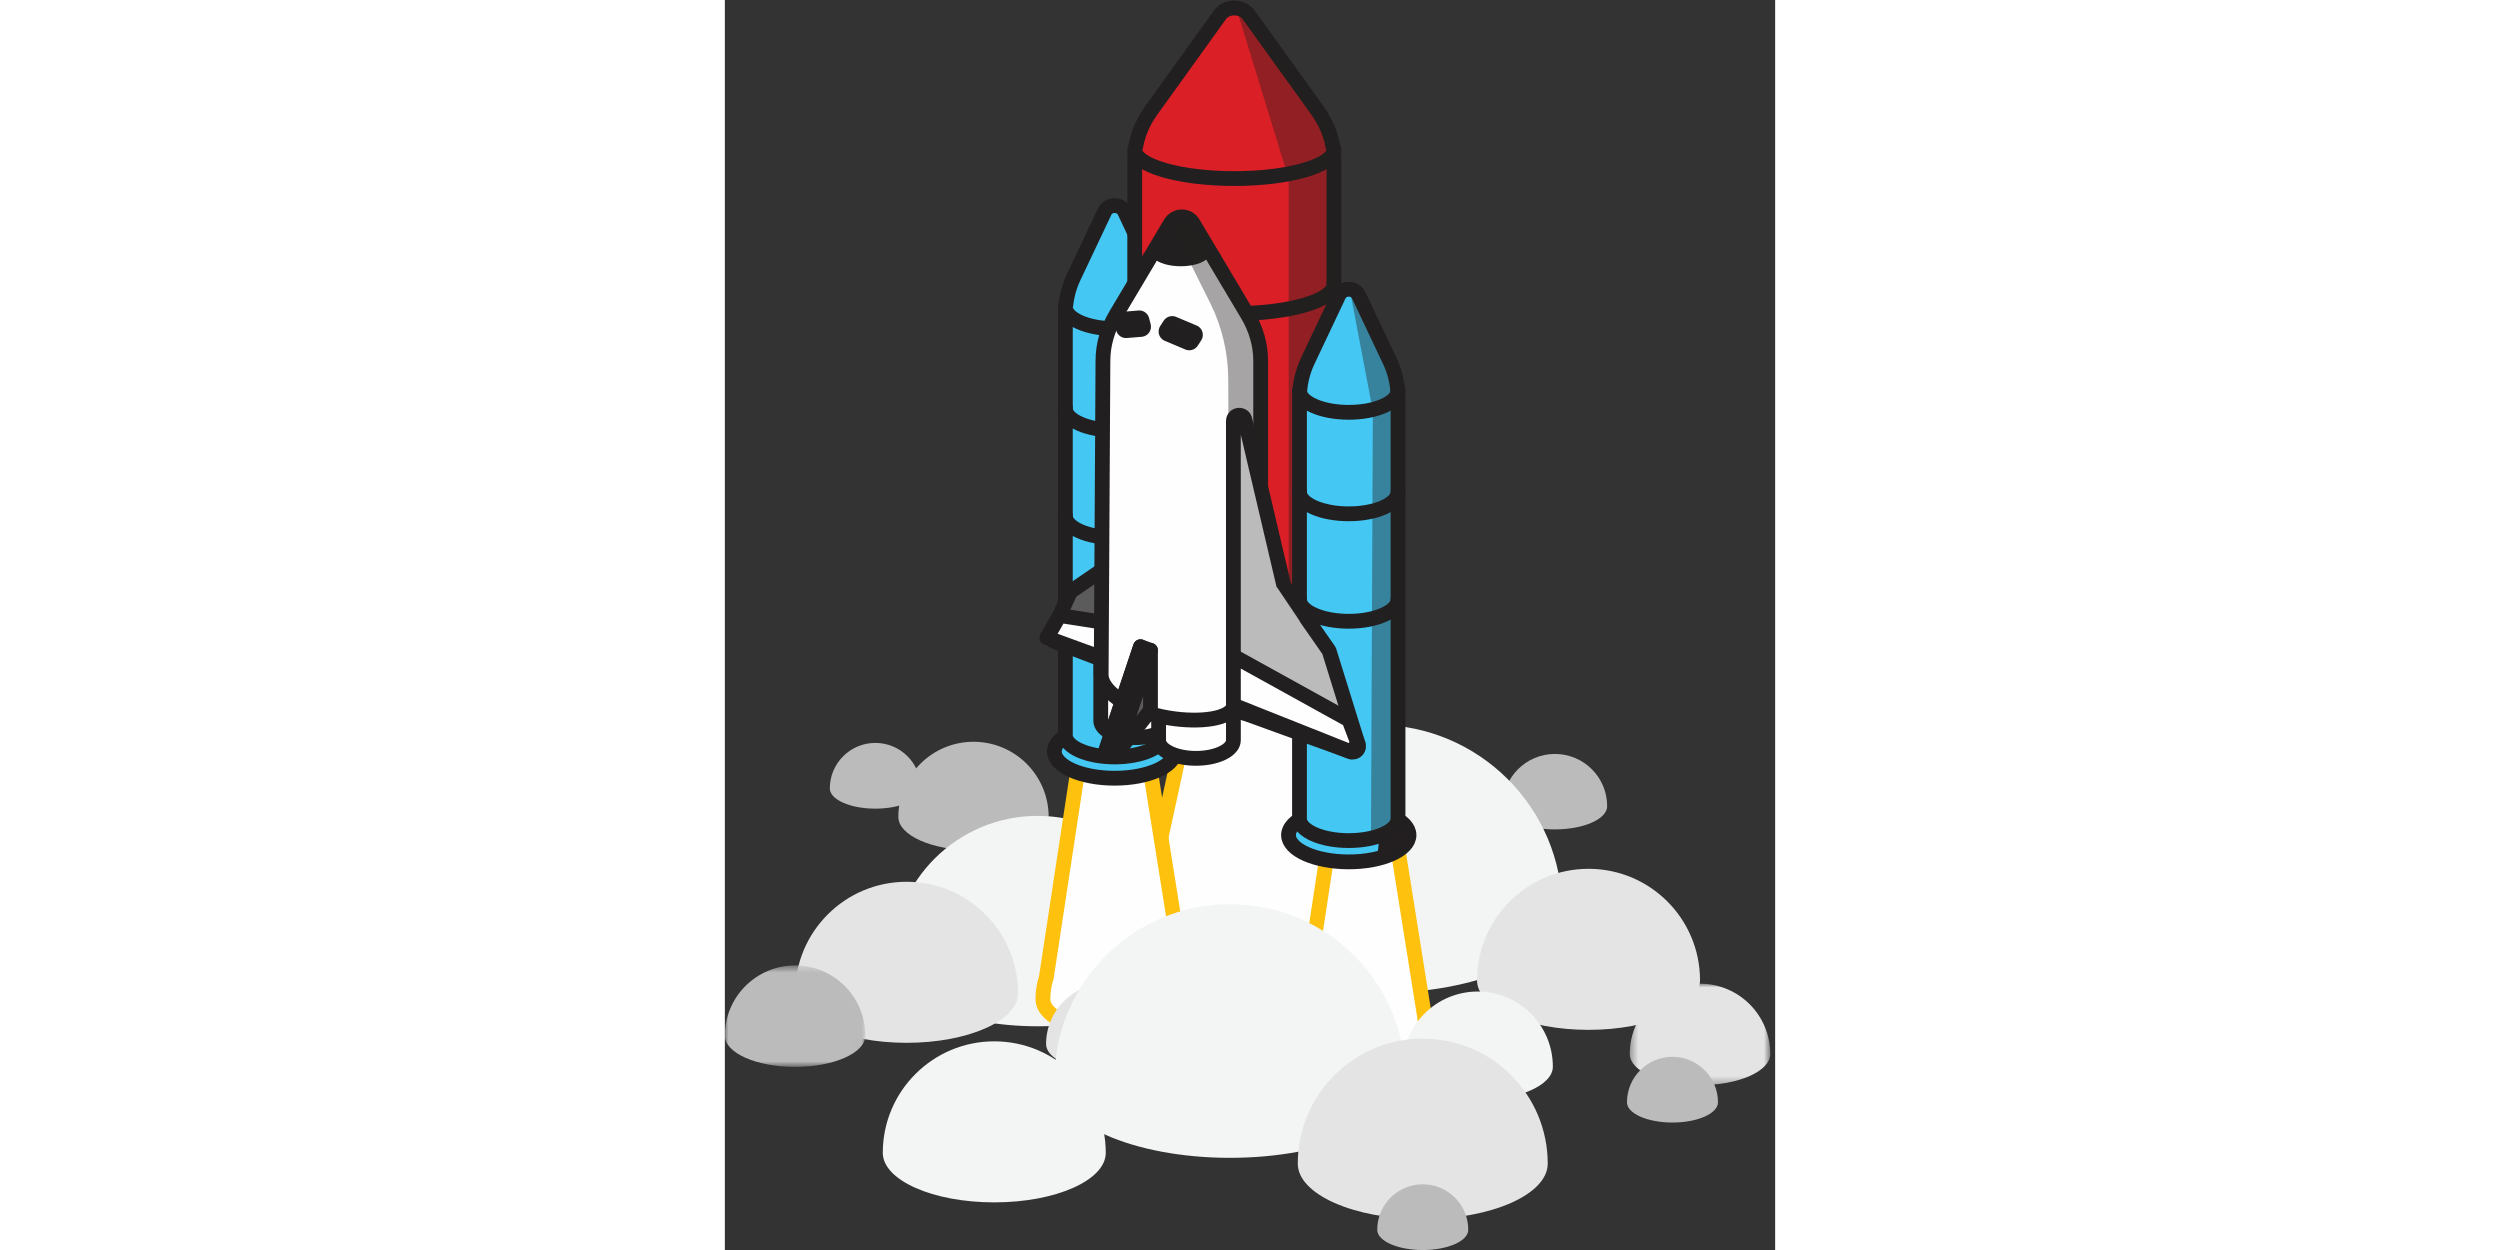 <?xml version="1.0" encoding="UTF-8" standalone="no"?>
<svg width="400px" height="200px" viewBox="0 0 142 169" version="1.1" xmlns="http://www.w3.org/2000/svg" xmlns:xlink="http://www.w3.org/1999/xlink">
  <rect x="0" y="0" width="142" height="169" fill="#333333" stroke="none"/>
  <!-- Generator: Sketch 42 (36781) - http://www.bohemiancoding.com/sketch -->
  <title>rocket</title>
  <desc>Created with Sketch.</desc>
  <defs>
    <linearGradient id="lightgradient" x1="0" x2="0" y1="0" y2="1">
        <stop offset="50%" stop-color="#FFE8A4" />
        <stop offset="100%" stop-opacity="0" />
      </linearGradient>
      <polygon id="path-1" points="19.339 0.992 19.339 14.709 0.345 14.709 0.345 0.992 19.339 0.992"></polygon>
      <polygon id="path-3" points="0 14.241 0 0.524 18.994 0.524 18.994 14.241 7.56502066e-16 14.241"></polygon>
  </defs>
  <g id="Page-1" stroke="none" stroke-width="1" fill="none" fill-rule="evenodd">
      <g id="rocket">
          <path d="M112.226,101.934 C116.126,101.934 119.288,105.096 119.288,108.996 C119.288,110.73 116.126,112.135 112.226,112.135 C108.325,112.135 105.164,110.73 105.164,108.996 C105.164,105.096 108.325,101.934 112.226,101.934" id="bubble-2" fill="#BBBBBB"></path>
          <path d="M88.091,97.991 C101.97,97.991 113.222,109.242 113.222,123.122 C113.222,129.29 101.97,134.29 88.091,134.29 C74.212,134.29 62.96,129.29 62.96,123.122 C62.96,109.242 74.212,97.991 88.091,97.991" id="bubble-3" fill="#F3F4F4"></path>
          <path d="M116.769,117.464 C125.094,117.464 131.842,124.212 131.842,132.537 C131.842,136.237 125.094,139.236 116.769,139.236 C108.444,139.236 101.696,136.237 101.696,132.537 C101.696,124.212 108.444,117.464 116.769,117.464" id="bubble-3" fill="#E5E4E4"></path>
          <g id="Group-9" transform="translate(122, 132.004)">
              <mask id="mask-2" fill="white">
                  <use xlink:href="#path-1"></use>
              </mask>
              <g id="Clip-8"></g>
              <path d="M9.842,0.992 C15.087,0.992 19.339,5.244 19.339,10.489 C19.339,12.82 15.087,14.709 9.842,14.709 C4.597,14.709 0.345,12.82 0.345,10.489 C0.345,5.244 4.597,0.992 9.842,0.992" id="bubble-1" fill="#E5E4E4" mask="url(#mask-2)"></path>
          </g>
          <path d="M33.618,100.288 C39.23,100.288 43.779,104.837 43.779,110.449 C43.779,112.942 39.23,114.964 33.618,114.964 C28.006,114.964 23.457,112.942 23.457,110.449 C23.457,104.837 28.006,100.288 33.618,100.288" id="bubble-22" fill="#BBBBBB"></path>

                    <path d="M20.344,100.443 C23.742,100.443 26.496,103.197 26.496,106.595 C26.496,108.105 23.742,109.329 20.344,109.329 C16.946,109.329 14.192,108.105 14.192,106.595 C14.192,103.197 16.946,100.443 20.344,100.443" id="bubble-12" fill="#BBBBBB"></path>

          <path d="M42.294,110.307 C53.17,110.307 61.987,119.124 61.987,130.001 C61.987,134.835 53.17,138.753 42.294,138.753 C31.416,138.753 22.599,134.835 22.599,130.001 C22.599,119.124 31.416,110.307 42.294,110.307" id="bubble-32" fill="#F3F4F4"></path>
                <g id="jets" transform="translate(1, 1)">
          <path d="M44.305,73.693 L44.119,72.875 C43.985,71.942 43.784,71.032 43.5,70.156 L27.529,0 L12.203,70.576 C11.996,71.279 11.845,72.004 11.733,72.742 L11.526,73.693 L11.603,73.693 C11.557,74.195 11.526,74.702 11.526,75.216 C11.526,79.239 18.864,82.5 27.916,82.5 C36.967,82.5 44.305,79.239 44.305,75.216 C44.305,74.702 44.274,74.195 44.228,73.693 L44.305,73.693 Z" id="Fill-1" fill="#FEFEFE"></path>
          <path d="M44.305,73.693 L44.119,72.875 C43.985,71.942 43.784,71.032 43.5,70.156 L27.529,0 L12.203,70.576 C11.996,71.279 11.845,72.004 11.733,72.742 L11.526,73.693 L11.603,73.693 C11.557,74.195 11.526,74.702 11.526,75.216 C11.526,79.239 18.864,82.5 27.916,82.5 C36.967,82.5 44.305,79.239 44.305,75.216 C44.305,74.702 44.274,74.195 44.228,73.693 L44.305,73.693 Z" id="Stroke-3" stroke="#FDC10E" stroke-width="2" stroke-linecap="round" stroke-linejoin="round"></path>
          <path d="M19.456,75.153 C19.456,75.138 19.461,75.124 19.461,75.109 C19.461,74.037 19.281,73.008 18.961,72.044 L9.503,12.649 L0.468,72.13 C0.167,73.069 0,74.069 0,75.109 C0,75.129 0.006,75.149 0.007,75.17 L0.005,75.185 L0.008,75.185 C0.101,77.538 4.414,79.433 9.73,79.433 C15.047,79.433 19.36,77.538 19.452,75.185 L19.461,75.185 L19.456,75.153 Z" id="Fill-5" fill="#FEFEFE"></path>
          <path d="M19.456,75.153 C19.456,75.138 19.461,75.124 19.461,75.109 C19.461,74.037 19.281,73.008 18.961,72.044 L9.503,12.649 L0.468,72.13 C0.167,73.069 0,74.069 0,75.109 C0,75.129 0.006,75.149 0.007,75.17 L0.005,75.185 L0.008,75.185 C0.101,77.538 4.414,79.433 9.73,79.433 C15.047,79.433 19.36,77.538 19.452,75.185 L19.461,75.185 L19.456,75.153 Z" id="Stroke-7" stroke="#FDC10E" stroke-width="2" stroke-linecap="round" stroke-linejoin="round"></path>
          <path d="M53.117,86.954 L53.108,86.898 C53.09,85.948 52.944,85.03 52.672,84.165 L43.158,24.419 L34.02,84.589 C33.846,85.246 33.74,85.93 33.709,86.635 L33.66,86.954 L33.693,86.954 C33.691,86.994 33.687,87.033 33.687,87.074 C33.687,89.459 38.035,91.392 43.401,91.392 C48.767,91.392 53.117,89.459 53.117,87.074 C53.117,87.033 53.111,86.994 53.111,86.954 L53.117,86.954 Z" id="Fill-9" fill="#FEFEFE"></path>
          <path d="M53.117,86.954 L53.108,86.898 C53.09,85.948 52.944,85.03 52.672,84.165 L43.158,24.419 L34.02,84.589 C33.846,85.246 33.74,85.93 33.709,86.635 L33.66,86.954 L33.693,86.954 C33.691,86.994 33.687,87.033 33.687,87.074 C33.687,89.459 38.035,91.392 43.401,91.392 C48.767,91.392 53.117,89.459 53.117,87.074 C53.117,87.033 53.111,86.994 53.111,86.954 L53.117,86.954 Z" id="Stroke-11" stroke="#FDC10E" stroke-width="2" stroke-linecap="round" stroke-linejoin="round"></path>
      </g>



          <g id="Group-39" transform="translate(46, 41.004)"></g>
          <g id="Group-51" transform="translate(55, 20.004)"></g>
          <g id="Group-55" transform="translate(55, 38.004)"></g>
          <path d="M24.57,119.217 C16.245,119.217 9.497,125.965 9.497,134.29 C9.497,137.99 16.245,140.989 24.57,140.989 C32.895,140.989 39.643,137.99 39.643,134.29 C39.643,125.965 32.895,119.217 24.57,119.217" id="bubble-22" fill="#E5E4E4"></path>
          <g id="Group-116" transform="translate(0, 130.004)">
              <mask id="mask-4" fill="white">
                  <use xlink:href="#path-3"></use>
              </mask>
              <g id="Clip-115"></g>
              <path d="M9.497,0.524 C4.252,0.524 -0,4.776 -0,10.021 C-0,12.352 4.252,14.241 9.497,14.241 C14.742,14.241 18.994,12.352 18.994,10.021 C18.994,4.776 14.742,0.524 9.497,0.524" id="bubble-32" fill="#BBBBBB" mask="url(#mask-4)"></path>
          </g>
          <g transform="translate(10, 0)"><path d="M41.642,132.952 C37.108,132.952 33.431,136.628 33.431,141.164 C33.431,143.179 37.108,144.813 41.642,144.813 C46.178,144.813 49.855,143.179 49.855,141.164 C49.855,136.628 46.178,132.952 41.642,132.952" id="bubble-32" fill="#E5E4E4"></path></g>
          <g transform="translate(-5,0)"><path d="M106.783,134.055 C101.172,134.055 96.622,138.604 96.622,144.216 C96.622,146.709 101.172,148.731 106.783,148.731 C112.395,148.731 116.944,146.709 116.944,144.216 C116.944,138.604 112.395,134.055 106.783,134.055" id="bubble-2" fill="#F3F4F4"></path></g>
          <path d="M68.297,122.248 C55.186,122.248 44.557,132.877 44.557,145.988 C44.557,151.816 55.186,156.539 68.297,156.539 C81.409,156.539 92.038,151.816 92.038,145.988 C92.038,132.877 81.409,122.248 68.297,122.248" id="bubble-3" fill="#F3F4F4"></path>
          <path d="M36.426,140.789 C28.101,140.789 21.353,147.537 21.353,155.862 C21.353,159.562 28.101,162.561 36.426,162.561 C44.751,162.561 51.499,159.562 51.499,155.862 C51.499,147.537 44.751,140.789 36.426,140.789" id="bubble-12" fill="#F3F4F4"></path>
          <path d="M94.356,140.423 C85.025,140.423 77.46,147.988 77.46,157.319 C77.46,161.466 85.025,164.828 94.356,164.828 C103.687,164.828 111.252,161.466 111.252,157.319 C111.252,147.988 103.687,140.423 94.356,140.423" id="bubble-2" fill="#E5E4E4"></path>
          <path d="M94.356,160.118 C90.958,160.118 88.204,162.872 88.204,166.27 C88.204,167.78 90.958,169.004 94.356,169.004 C97.754,169.004 100.508,167.78 100.508,166.27 C100.508,162.872 97.754,160.118 94.356,160.118" id="bubble-1" fill="#BBBBBB"></path>
          <path d="M128.117,142.881 C124.719,142.881 121.965,145.636 121.965,149.034 C121.965,150.543 124.719,151.768 128.117,151.768 C131.515,151.768 134.269,150.543 134.269,149.034 C134.269,145.636 131.515,142.881 128.117,142.881" id="bubble-3" fill="#BBBBBB"></path>
          <g id="ship" transform="translate(43, 0)">
              <path d="M17.843,101.596 C17.843,103.595 14.196,105.216 9.697,105.216 C5.199,105.216 1.552,103.595 1.552,101.596 C1.552,99.597 5.199,97.976 9.697,97.976 C14.196,97.976 17.843,99.597 17.843,101.596" id="Fill-28" fill="#44C7F3"></path>
              <path d="M17.843,101.596 C17.843,103.595 14.196,105.216 9.697,105.216 C5.199,105.216 1.552,103.595 1.552,101.596 C1.552,99.597 5.199,97.976 9.697,97.976 C14.196,97.976 17.843,99.597 17.843,101.596 Z" id="Stroke-30" stroke="#221F20" stroke-width="2" stroke-linecap="round" stroke-linejoin="round"></path>
              <path d="M16.358,99.374 L16.358,42.419 C16.358,40.722 15.978,39.043 15.241,37.485 L11.042,28.606 C10.532,27.528 8.863,27.528 8.353,28.606 L4.154,37.485 C3.417,39.043 3.037,40.722 3.037,42.419 L3.037,99.374 C3.037,99.376 3.036,99.377 3.036,99.379 C3.036,99.38 3.037,99.382 3.037,99.383 C3.043,101.016 6.022,102.339 9.697,102.339 C13.373,102.339 16.352,101.016 16.358,99.383 C16.358,99.382 16.359,99.38 16.359,99.379 C16.359,99.377 16.358,99.376 16.358,99.374" id="Fill-32" fill="#44C7F3"></path>
              <path d="M16.358,99.374 L16.358,42.419 C16.358,40.722 15.978,39.043 15.241,37.485 L11.042,28.606 C10.532,27.528 8.863,27.528 8.353,28.606 L4.154,37.485 C3.417,39.043 3.037,40.722 3.037,42.419 L3.037,99.374 C3.037,99.376 3.036,99.377 3.036,99.379 C3.036,99.38 3.037,99.382 3.037,99.383 C3.043,101.016 6.022,102.339 9.697,102.339 C13.373,102.339 16.352,101.016 16.358,99.383 C16.358,99.382 16.359,99.38 16.359,99.379 C16.359,99.377 16.358,99.376 16.358,99.374 Z" id="Stroke-34" stroke="#221F20" stroke-width="2" stroke-linecap="round" stroke-linejoin="round"></path>
              <path d="M16.358,41.477 C16.358,43.112 13.376,44.437 9.697,44.437 C6.018,44.437 3.036,43.112 3.036,41.477" id="Fill-36" fill="#44C7F3"></path>
              <path d="M16.358,41.477 C16.358,43.112 13.376,44.437 9.697,44.437 C6.018,44.437 3.036,43.112 3.036,41.477" id="Stroke-38" stroke="#221F20" stroke-width="2" stroke-linecap="round" stroke-linejoin="round"></path>
              <path d="M16.358,55.199 C16.358,56.834 13.376,58.159 9.697,58.159 C6.018,58.159 3.036,56.834 3.036,55.199" id="Stroke-40" stroke="#221F20" stroke-width="2" stroke-linecap="round" stroke-linejoin="round"></path>
              <path d="M16.358,69.727 C16.358,71.362 13.376,72.686 9.697,72.686 C6.018,72.686 3.036,71.362 3.036,69.727" id="Stroke-42" stroke="#221F20" stroke-width="2" stroke-linecap="round" stroke-linejoin="round"></path>
              <path d="M39.346,82.399 L39.346,21.458 C39.346,19.201 38.578,16.968 37.089,14.897 L27.816,2 C26.937,0.778 24.823,0.778 23.944,2 L14.672,14.897 C13.183,16.968 12.414,19.201 12.414,21.458 L12.414,82.399 C12.414,82.401 12.413,82.403 12.413,82.405 C12.413,82.407 12.414,82.409 12.414,82.411 C12.426,84.583 18.45,86.342 25.88,86.342 C33.311,86.342 39.334,84.583 39.346,82.411 C39.346,82.409 39.347,82.407 39.347,82.405 C39.347,82.403 39.346,82.401 39.346,82.399" id="Fill-44" fill="#DB1F26"></path>
              <path d="M39.346,82.399 L39.346,21.458 C39.346,19.201 38.578,16.968 37.089,14.897 L27.816,2 C26.937,0.778 24.823,0.778 23.944,2 L14.672,14.897 C13.183,16.968 12.414,19.201 12.414,21.458 L12.414,82.399 C12.414,82.401 12.413,82.403 12.413,82.405 C12.413,82.407 12.414,82.409 12.414,82.411 C12.426,84.583 18.45,86.342 25.88,86.342 C33.311,86.342 39.334,84.583 39.346,82.411 C39.346,82.409 39.347,82.407 39.347,82.405 C39.347,82.403 39.346,82.401 39.346,82.399 Z" id="Stroke-46" stroke="#221F20" stroke-width="2" stroke-linecap="round" stroke-linejoin="round"></path>
              <path d="M39.347,20.206 C39.347,22.38 33.318,24.143 25.88,24.143 C18.443,24.143 12.413,22.38 12.413,20.206" id="Fill-48" fill="#DB1F26"></path>
              <path d="M39.347,20.206 C39.347,22.38 33.318,24.143 25.88,24.143 C18.443,24.143 12.413,22.38 12.413,20.206" id="Stroke-50" stroke="#221F20" stroke-width="2" stroke-linecap="round" stroke-linejoin="round"></path>
              <path d="M39.347,38.456 C39.347,40.63 33.318,42.393 25.88,42.393 C18.443,42.393 12.413,40.63 12.413,38.456" id="Fill-52" fill="#DB1F26"></path>
              <path d="M39.347,38.456 C39.347,40.63 33.318,42.393 25.88,42.393 C18.443,42.393 12.413,40.63 12.413,38.456" id="Stroke-54" stroke="#221F20" stroke-width="2" stroke-linecap="round" stroke-linejoin="round"></path>
              <path d="M39.346,82.411 C39.346,82.409 39.347,82.407 39.347,82.405 C39.347,82.403 39.002,17.964 39.002,17.964 L25.816,0 L33.222,24.143 L33.222,81.714 L33.222,86.555 L39.347,82.403" id="shadow-4" fill="#231F20"></path>
              <path d="M49.498,112.905 C49.498,114.904 45.851,116.525 41.352,116.525 C36.854,116.525 33.207,114.904 33.207,112.905 C33.207,110.906 36.854,109.285 41.352,109.285 C45.851,109.285 49.498,110.906 49.498,112.905" id="Fill-58" fill="#44C7F3"></path>
              <path d="M49.498,112.905 C49.498,114.904 45.851,116.525 41.352,116.525 C36.854,116.525 33.207,114.904 33.207,112.905 C33.207,110.906 36.854,109.285 41.352,109.285 C45.851,109.285 49.498,110.906 49.498,112.905 Z" id="Stroke-60" stroke="#221F20" stroke-width="2" stroke-linecap="round" stroke-linejoin="round"></path>
              <path d="M44.935,109.657 C45.243,110.8 45.424,111.988 45.424,113.213 C45.424,114.204 45.311,115.175 45.104,116.116 C47.714,115.512 49.498,114.302 49.498,112.904 C49.498,111.477 47.635,110.247 44.935,109.657" id="shadow-3" fill="#231F20"></path>
              <path d="M48.013,110.683 L48.013,53.728 C48.013,52.031 47.633,50.352 46.896,48.794 L42.697,39.915 C42.187,38.837 40.518,38.837 40.008,39.915 L35.809,48.794 C35.072,50.352 34.692,52.031 34.692,53.728 L34.692,110.683 C34.692,110.685 34.691,110.686 34.691,110.688 C34.691,110.689 34.692,110.691 34.692,110.692 C34.698,112.325 37.677,113.648 41.352,113.648 C45.028,113.648 48.007,112.325 48.013,110.692 C48.013,110.691 48.014,110.689 48.014,110.688 C48.014,110.686 48.013,110.685 48.013,110.683" id="Fill-64" fill="#44C7F3"></path>
              <path d="M48.013,110.683 L48.013,53.728 C48.013,52.031 47.633,50.352 46.896,48.794 L42.697,39.915 C42.187,38.837 40.518,38.837 40.008,39.915 L35.809,48.794 C35.072,50.352 34.692,52.031 34.692,53.728 L34.692,110.683 C34.692,110.685 34.691,110.686 34.691,110.688 C34.691,110.689 34.692,110.691 34.692,110.692 C34.698,112.325 37.677,113.648 41.352,113.648 C45.028,113.648 48.007,112.325 48.013,110.692 C48.013,110.691 48.014,110.689 48.014,110.688 C48.014,110.686 48.013,110.685 48.013,110.683 Z" id="Stroke-66" stroke="#221F20" stroke-width="2" stroke-linecap="round" stroke-linejoin="round"></path>
              <path d="M44.61,55.53 L44.353,113.648 C43.767,113.648 44.078,113.452 45.156,113.118 C46.88,112.584 48.01,111.697 48.013,110.692 C48.013,110.691 48.014,110.689 48.014,110.687 C48.014,110.686 48.013,110.684 48.013,110.683 L48.013,53.728 L41.353,38.456 L44.61,55.53 Z" id="shadow-2" fill="#231F20"></path>
              <path d="M34.691,52.786 C34.691,54.421 37.673,55.746 41.352,55.746 C45.032,55.746 48.014,54.421 48.014,52.786" id="Stroke-70" stroke="#221F20" stroke-width="2" stroke-linecap="round" stroke-linejoin="round"></path>
              <path d="M48.014,66.508 C48.014,68.143 45.032,69.468 41.352,69.468 C37.673,69.468 34.691,68.143 34.691,66.508" id="Stroke-72" stroke="#221F20" stroke-width="2" stroke-linecap="round" stroke-linejoin="round"></path>
              <path d="M48.014,81.035 C48.014,82.671 45.032,83.996 41.352,83.996 C37.673,83.996 34.691,82.671 34.691,81.035" id="Stroke-74" stroke="#221F20" stroke-width="2" stroke-linecap="round" stroke-linejoin="round"></path>
              <path d="M7.821,97.45 L7.821,97.454 L7.821,97.457 C7.824,98.711 9.921,99.726 12.507,99.726 C15.092,99.726 17.189,98.711 17.192,97.457 C17.192,97.456 17.194,97.455 17.194,97.454 C17.194,97.452 17.192,97.451 17.192,97.45 L17.194,97.457 L17.194,82.268 C17.194,83.524 15.095,84.541 12.507,84.541 C9.918,84.541 7.821,83.524 7.821,82.268 L7.821,97.457 L7.821,97.45 Z" id="Fill-76" fill="#FEFEFE"></path>
              <path d="M7.821,97.45 L7.821,97.454 L7.821,97.457 C7.824,98.711 9.921,99.726 12.507,99.726 C15.092,99.726 17.189,98.711 17.192,97.457 C17.192,97.456 17.194,97.455 17.194,97.454 C17.194,97.452 17.192,97.451 17.192,97.45 L17.194,97.457 L17.194,82.268 C17.194,83.524 15.095,84.541 12.507,84.541 C9.918,84.541 7.821,83.524 7.821,82.268 L7.821,97.457 L7.821,97.45 Z" id="Stroke-78" stroke="#221F20" stroke-width="2" stroke-linecap="round" stroke-linejoin="round"></path>
              <path d="M15.644,100.073 L15.644,100.077 L15.644,100.081 C15.648,101.433 17.91,102.529 20.7,102.529 C23.489,102.529 25.751,101.433 25.755,100.081 C25.755,100.079 25.756,100.078 25.756,100.077 C25.756,100.076 25.755,100.074 25.755,100.073 L25.756,100.081 L25.756,83.695 C25.756,85.049 23.492,86.146 20.7,86.146 C17.907,86.146 15.644,85.049 15.644,83.695 L15.644,100.081 L15.644,100.073 Z" id="Fill-80" fill="#FEFEFE"></path>
              <path d="M15.644,100.073 L15.644,100.077 L15.644,100.081 C15.648,101.433 17.91,102.529 20.7,102.529 C23.489,102.529 25.751,101.433 25.755,100.081 C25.755,100.079 25.756,100.078 25.756,100.077 C25.756,100.076 25.755,100.074 25.755,100.073 L25.756,100.081 L25.756,83.695 C25.756,85.049 23.492,86.146 20.7,86.146 C17.907,86.146 15.644,85.049 15.644,83.695 L15.644,100.081 L15.644,100.073 Z" id="Stroke-82" stroke="#221F20" stroke-width="2" stroke-linecap="round" stroke-linejoin="round"></path>
              <path d="M16.363,92.373 L1.457,86.682 C0.96,86.504 0.827,85.863 1.213,85.503 L3.729,79.996 C3.729,79.996 12.363,74.1 12.369,74.062 L15.319,54.057 C15.466,53.093 16.887,53.202 16.887,56.534 L16.887,93.988 C16.887,91.964 16.677,92.261 16.363,92.373" id="Fill-84" fill="#5B5B5B"></path>
              <path d="M16.363,92.373 L1.457,86.682 C0.96,86.504 0.827,85.863 1.213,85.503 L3.729,79.996 C3.729,79.996 12.363,74.1 12.369,74.062 L15.319,54.057 C15.466,53.093 16.887,53.202 16.887,56.534 L16.887,93.988 C16.887,91.964 16.677,92.261 16.363,92.373 Z" id="Stroke-86" stroke="#221F20" stroke-width="2" stroke-linecap="round" stroke-linejoin="round"></path>
              <polygon id="Fill-88" fill="#FEFEFE" points="0.533 86.214 16.573 92.073 16.573 85.441 2.258 83.214"></polygon>
              <polygon id="Stroke-90" stroke="#221F20" stroke-width="2" stroke-linecap="round" stroke-linejoin="round" points="0.533 86.214 16.573 92.073 16.573 85.441 2.258 83.214"></polygon>
              <path d="M29.444,90.043 C29.444,90.041 29.443,48.788 29.443,48.788 C29.443,46.632 28.835,44.498 27.656,42.519 L23.137,34.935 C23.138,34.916 23.142,34.898 23.142,34.88 L22.923,34.575 L20.313,30.195 C19.617,29.027 17.943,29.027 17.247,30.195 L14.59,34.656 L14.418,34.88 C14.418,34.895 14.426,34.911 14.428,34.928 L9.905,42.519 C8.725,44.498 8.117,46.632 8.117,48.788 L7.879,91.21 C7.841,93.27 11.072,95.675 15.455,96.746 C19.547,97.748 24.339,97.537 25.563,95.966 L29.443,97.008 C29.444,94.475 29.444,90.044 29.444,90.043" id="Fill-92" fill="#FEFEFE"></path>
              <path d="M29.444,90.043 C29.444,90.041 29.443,48.788 29.443,48.788 C29.443,46.632 28.835,44.498 27.656,42.519 L23.137,34.935 C23.138,34.916 23.142,34.898 23.142,34.88 L22.923,34.575 L20.313,30.195 C19.617,29.027 17.943,29.027 17.247,30.195 L14.59,34.656 L14.418,34.88 C14.418,34.895 14.426,34.911 14.428,34.928 L9.905,42.519 C8.725,44.498 8.117,46.632 8.117,48.788 L7.879,91.21 C7.841,93.27 11.072,95.675 15.455,96.746 C19.547,97.748 24.339,97.537 25.563,95.966 L29.443,97.008 C29.444,94.475 29.444,90.044 29.444,90.043 Z" id="Stroke-94" stroke="#221F20" stroke-width="2" stroke-linecap="round" stroke-linejoin="round"></path>
              <path d="M22.996,34.88 L22.777,34.576 L20.167,30.196 C19.471,29.028 17.797,29.028 17.101,30.196 L14.444,34.655 L14.272,34.88 C14.272,34.896 14.28,34.912 14.282,34.928 L15.006,34.928 C15.604,35.556 17.003,35.997 18.634,35.997 C20.259,35.997 21.653,35.559 22.255,34.935 L22.991,34.935 C22.992,34.917 22.996,34.899 22.996,34.88" id="Fill-96" fill="#221F20"></path>
              <path d="M25.251,96.18 C26.051,95.984 26.671,96.469 26.977,95.683 L29.444,97.008 L29.444,90.043 L29.444,48.788 C29.444,46.63 29.14,44.498 28.55,42.519 L25.574,38.529 L20.164,30.195 L17.247,30.195 L22.663,41.053 C24.226,44.23 25.045,47.721 25.06,51.261 L25.251,95.18" id="shadow-1" fill="#231F20"></path>
              <path d="M26.279,96.069 L41.628,101.644 C42.301,101.884 42.921,101.177 42.595,100.541 L38.692,87.976 C38.692,87.976 32.58,79.21 32.575,79.173 L27.323,56.81 C27.176,55.846 25.755,55.954 25.755,56.929 L25.755,95.326 C25.755,95.66 25.965,95.957 26.279,96.069" id="Fill-100" fill="#BBBBBB"></path>
              <path d="M26.279,96.069 L41.628,101.644 C42.301,101.884 42.921,101.177 42.595,100.541 L38.692,87.976 C38.692,87.976 32.58,79.21 32.575,79.173 L27.323,56.81 C27.176,55.846 25.755,55.954 25.755,56.929 L25.755,95.326 C25.755,95.66 25.965,95.957 26.279,96.069 Z" id="Stroke-102" stroke="#221F20" stroke-width="2" stroke-linecap="round" stroke-linejoin="round"></path>
              <path d="M13.454,45.527 L11.455,45.692 C10.758,45.801 10.092,45.365 9.915,44.682 L9.699,43.854 C9.495,43.068 10.013,42.278 10.815,42.153 L12.814,41.988 C13.511,41.879 14.177,42.316 14.354,42.998 L14.57,43.826 C14.774,44.612 14.256,45.402 13.454,45.527" id="Fill-104" fill="#221F20"></path>
              <path d="M16.382,46.039 L19.152,47.207 C19.778,47.532 20.548,47.33 20.933,46.74 L21.401,46.023 C21.845,45.344 21.606,44.43 20.886,44.055 L18.116,42.888 C17.49,42.563 16.72,42.765 16.334,43.355 L15.866,44.072 C15.423,44.751 15.662,45.665 16.382,46.039" id="Fill-106" fill="#221F20"></path>
              <polygon id="Fill-108" fill="#FEFEFE" points="41.628 101.644 25.755 95.326 25.755 88.695 41.387 97.339 42.594 100.541"></polygon>
              <polygon id="Stroke-110" stroke="#221F20" stroke-width="2" stroke-linecap="round" stroke-linejoin="round" points="41.628 101.644 25.755 95.326 25.755 88.695 41.387 97.339 42.594 100.541"></polygon>
              <polygon id="Fill-131" fill="#5B5B5B" points="13.193 95.532 8.482 101.535 13.193 87.433"></polygon>
              <polygon id="Stroke-133" stroke="#221F20" stroke-width="2" stroke-linecap="round" stroke-linejoin="round" points="13.193 95.532 8.482 101.535 13.193 87.433"></polygon>
              <polygon id="Fill-135" fill="#5B5B5B" points="14.546 96.017 9.835 102.02 14.546 87.918"></polygon>
              <polygon id="Stroke-137" stroke="#221F20" stroke-width="2" stroke-linecap="round" stroke-linejoin="round" points="14.546 96.017 9.835 102.02 14.546 87.918"></polygon>
              <polygon id="Fill-139" fill="#5B5B5B" points="14.546 87.918 13.193 87.434 8.481 101.535 9.835 102.02"></polygon>
              <polygon id="Stroke-141" stroke="#221F20" stroke-width="2" stroke-linecap="round" stroke-linejoin="round" points="14.546 87.918 13.193 87.434 8.481 101.535 9.835 102.02"></polygon>
          </g>
      </g>
  </g>
  <style>
    body {
  background-color: #4E078C;
}

#ship {
  transform-origin: 50% 50%;
}

#shadow-1, #shadow-2, #shadow-4 { opacity: 0.4; }

.illustration {
  display: flex;
  justify-content: center;
  align-items: center;
  margin: 0 auto;
  height: 100vh;
  background-color: #4E078C;
}

@keyframes ship {
  0%, 100% { transform: translate(43px,0);}
  50% { transform: translate(44px, 1px); }
}

@keyframes bubble-1 {
  0%,100% { transform: scale(1) translateX(0); }
  50% { transform: scale(1.5) translateX(10px); }
}

@keyframes bubble-12 {
  0%, 100% { transform: scale(1) translateX(0); }
  50% { transform: scale(1.5) translateX(-10px); }
}

@keyframes bubble-2 {
  0%, 100% { transform: scale(1) translateX(0) }
  50% { transform: scale(1.5) translateX(10px); }
}

@keyframes bubble-22 {
  0%, 100% { transform: scale(1) translateX(0) }
  50% { transform: scale(1.5) translateX(-10px); }
}

@keyframes bubble-3 {
  0%, 100% { transform: scale(0.9) translateX(0);  }
  50% { transform: scale(1.2) translateX(10px); }
}

@keyframes bubble-32 {
  0%, 100% { transform: scale(1) translateX(0);  }
  50% { transform: scale(1.5) translateX(-5px); }
}

#bubble-1 {
  transform-origin: 50% 100%;
  animation: bubble-1 20s linear 1s infinite;
}

#bubble-12 {
  transform-origin: 50% 100%;
  animation: bubble-12 20s linear 1s infinite;
}

#bubble-2 {
  transform-origin: 50% 100%;
  animation: bubble-2 10s linear 500ms infinite;
}

#bubble-22 {
  transform-origin: 50% 100%;
  animation: bubble-22 10s linear 500ms infinite;
}

#bubble-3 {
  transform-origin: 50% 100%;
  animation: bubble-3 15s linear infinite;
}

#bubble-32 {
  transform-origin: 50% 100%;
  animation: bubble-32 15s linear infinite;
}

#ship {
	animation: ship 100ms cubic-bezier(0.645, 0.045, 0.355, 1) infinite;
}

#jets {
  transform-origin: 50% 50%;
  transform: translate(43px,60px);
}
</style>
</svg>
